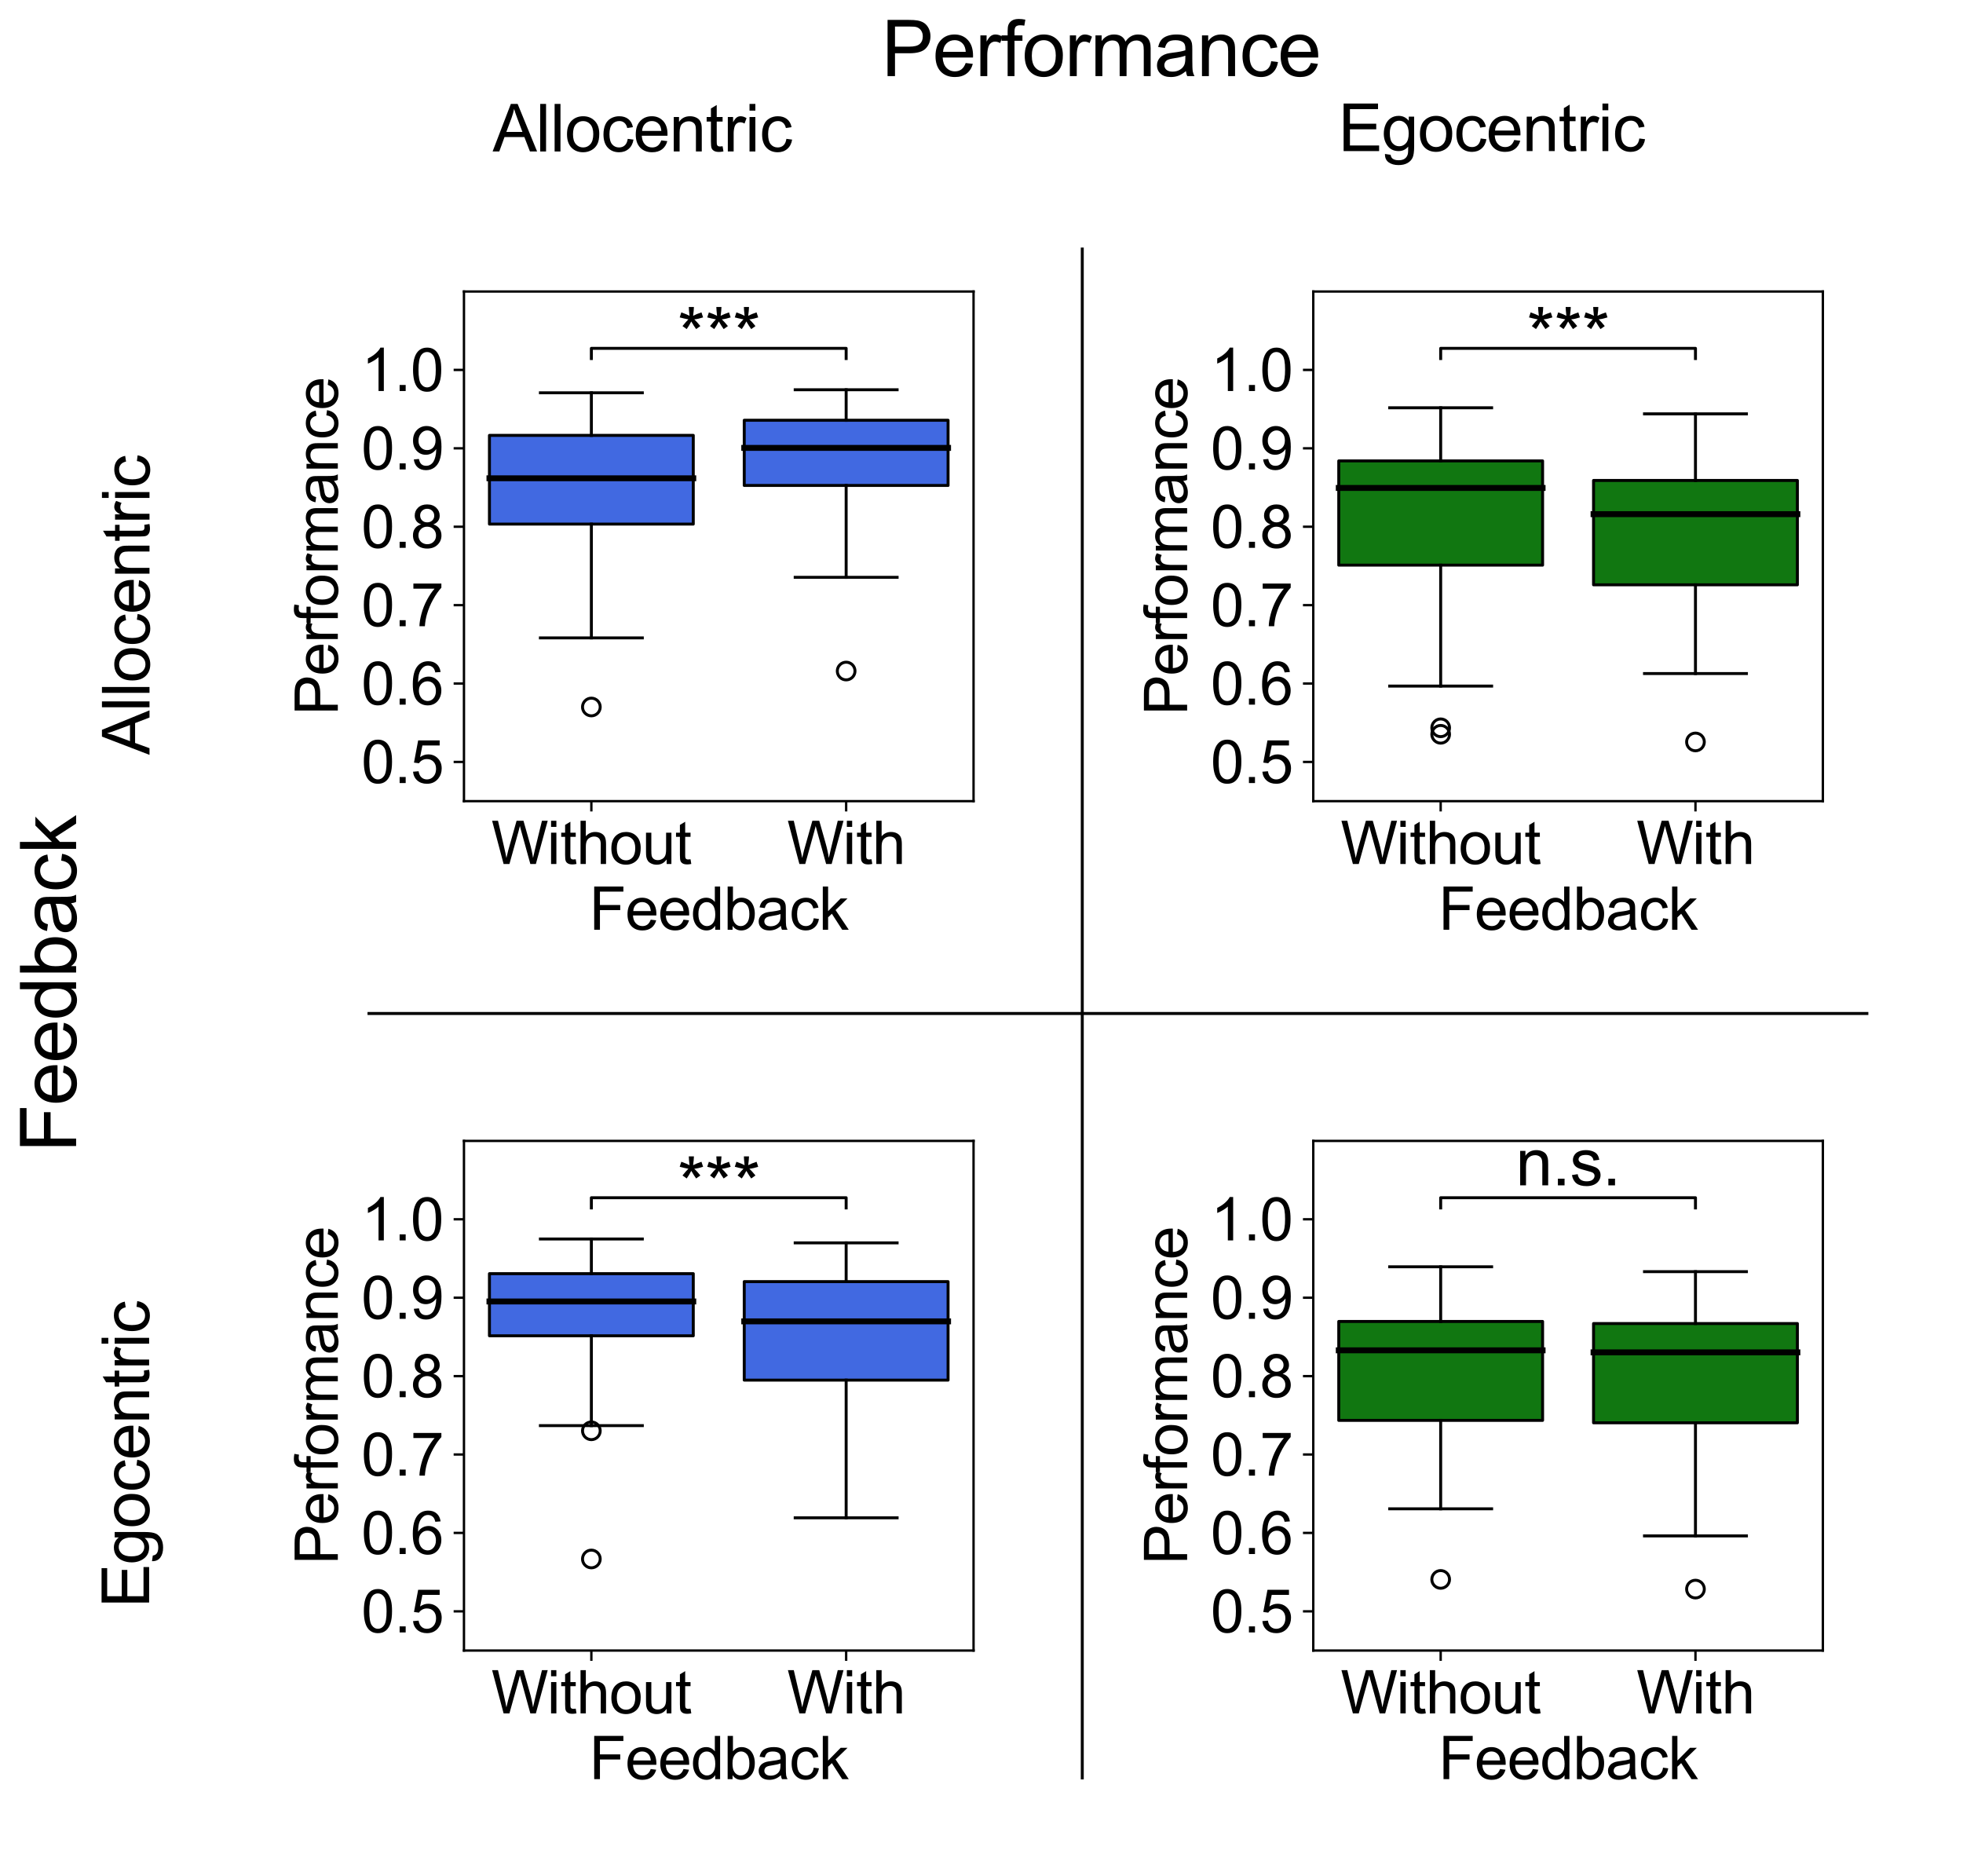 <?xml version="1.0" encoding="utf-8" standalone="no"?>
<!DOCTYPE svg PUBLIC "-//W3C//DTD SVG 1.1//EN"
  "http://www.w3.org/Graphics/SVG/1.1/DTD/svg11.dtd">
<svg xmlns:xlink="http://www.w3.org/1999/xlink" width="665.649pt" height="635.963pt" viewBox="0 0 665.649 635.963" xmlns="http://www.w3.org/2000/svg" version="1.1">
 <defs>
  <style type="text/css">*{stroke-linejoin: round; stroke-linecap: butt}</style>
 </defs>
 <g id="figure_1">
  <g id="patch_1">
   <path d="M 0 635.963 
L 665.649 635.963 
L 665.649 0 
L 0 0 
z
" style="fill: #ffffff"/>
  </g>
  <g id="axes_1">
   <g id="patch_2">
    <path d="M 157.329 271.643 
L 330.129 271.643 
L 330.129 98.843 
L 157.329 98.843 
z
" style="fill: #ffffff"/>
   </g>
   <g id="matplotlib.axis_1">
    <g id="xtick_1">
     <g id="line2d_1">
      <defs>
       <path id="m8c85920d4a" d="M 0 0 
L 0 3.5 
" style="stroke: #000000; stroke-width: 0.8"/>
      </defs>
      <g>
       <use xlink:href="#m8c85920d4a" x="200.529" y="271.643" style="stroke: #000000; stroke-width: 0.8"/>
      </g>
     </g>
     <g id="text_1">
      <!-- Without -->
      <g transform="translate(166.629 292.958) scale(0.2 -0.2)">
       <defs>
        <path id="ArialMT-57" d="M 1294 0 
L 78 4581 
L 700 4581 
L 1397 1578 
Q 1509 1106 1591 641 
Q 1766 1375 1797 1488 
L 2669 4581 
L 3400 4581 
L 4056 2263 
Q 4303 1400 4413 641 
Q 4500 1075 4641 1638 
L 5359 4581 
L 5969 4581 
L 4713 0 
L 4128 0 
L 3163 3491 
Q 3041 3928 3019 4028 
Q 2947 3713 2884 3491 
L 1913 0 
L 1294 0 
z
" transform="scale(0.016)"/>
        <path id="ArialMT-69" d="M 425 3934 
L 425 4581 
L 988 4581 
L 988 3934 
L 425 3934 
z
M 425 0 
L 425 3319 
L 988 3319 
L 988 0 
L 425 0 
z
" transform="scale(0.016)"/>
        <path id="ArialMT-74" d="M 1650 503 
L 1731 6 
Q 1494 -44 1306 -44 
Q 1000 -44 831 53 
Q 663 150 594 308 
Q 525 466 525 972 
L 525 2881 
L 113 2881 
L 113 3319 
L 525 3319 
L 525 4141 
L 1084 4478 
L 1084 3319 
L 1650 3319 
L 1650 2881 
L 1084 2881 
L 1084 941 
Q 1084 700 1114 631 
Q 1144 563 1211 522 
Q 1278 481 1403 481 
Q 1497 481 1650 503 
z
" transform="scale(0.016)"/>
        <path id="ArialMT-68" d="M 422 0 
L 422 4581 
L 984 4581 
L 984 2938 
Q 1378 3394 1978 3394 
Q 2347 3394 2619 3248 
Q 2891 3103 3008 2847 
Q 3125 2591 3125 2103 
L 3125 0 
L 2563 0 
L 2563 2103 
Q 2563 2525 2380 2717 
Q 2197 2909 1863 2909 
Q 1613 2909 1392 2779 
Q 1172 2650 1078 2428 
Q 984 2206 984 1816 
L 984 0 
L 422 0 
z
" transform="scale(0.016)"/>
        <path id="ArialMT-6f" d="M 213 1659 
Q 213 2581 725 3025 
Q 1153 3394 1769 3394 
Q 2453 3394 2887 2945 
Q 3322 2497 3322 1706 
Q 3322 1066 3130 698 
Q 2938 331 2570 128 
Q 2203 -75 1769 -75 
Q 1072 -75 642 372 
Q 213 819 213 1659 
z
M 791 1659 
Q 791 1022 1069 705 
Q 1347 388 1769 388 
Q 2188 388 2466 706 
Q 2744 1025 2744 1678 
Q 2744 2294 2464 2611 
Q 2184 2928 1769 2928 
Q 1347 2928 1069 2612 
Q 791 2297 791 1659 
z
" transform="scale(0.016)"/>
        <path id="ArialMT-75" d="M 2597 0 
L 2597 488 
Q 2209 -75 1544 -75 
Q 1250 -75 995 37 
Q 741 150 617 320 
Q 494 491 444 738 
Q 409 903 409 1263 
L 409 3319 
L 972 3319 
L 972 1478 
Q 972 1038 1006 884 
Q 1059 663 1231 536 
Q 1403 409 1656 409 
Q 1909 409 2131 539 
Q 2353 669 2445 892 
Q 2538 1116 2538 1541 
L 2538 3319 
L 3100 3319 
L 3100 0 
L 2597 0 
z
" transform="scale(0.016)"/>
       </defs>
       <use xlink:href="#ArialMT-57"/>
       <use xlink:href="#ArialMT-69" x="94.385"/>
       <use xlink:href="#ArialMT-74" x="116.602"/>
       <use xlink:href="#ArialMT-68" x="144.385"/>
       <use xlink:href="#ArialMT-6f" x="200"/>
       <use xlink:href="#ArialMT-75" x="255.615"/>
       <use xlink:href="#ArialMT-74" x="311.23"/>
      </g>
     </g>
    </g>
    <g id="xtick_2">
     <g id="line2d_2">
      <g>
       <use xlink:href="#m8c85920d4a" x="286.929" y="271.643" style="stroke: #000000; stroke-width: 0.8"/>
      </g>
     </g>
     <g id="text_2">
      <!-- With -->
      <g transform="translate(266.929 292.958) scale(0.2 -0.2)">
       <use xlink:href="#ArialMT-57"/>
       <use xlink:href="#ArialMT-69" x="94.385"/>
       <use xlink:href="#ArialMT-74" x="116.602"/>
       <use xlink:href="#ArialMT-68" x="144.385"/>
      </g>
     </g>
    </g>
    <g id="text_3">
     <!-- Feedback -->
     <g transform="translate(199.816 315.249) scale(0.2 -0.2)">
      <defs>
       <path id="ArialMT-46" d="M 525 0 
L 525 4581 
L 3616 4581 
L 3616 4041 
L 1131 4041 
L 1131 2622 
L 3281 2622 
L 3281 2081 
L 1131 2081 
L 1131 0 
L 525 0 
z
" transform="scale(0.016)"/>
       <path id="ArialMT-65" d="M 2694 1069 
L 3275 997 
Q 3138 488 2766 206 
Q 2394 -75 1816 -75 
Q 1088 -75 661 373 
Q 234 822 234 1631 
Q 234 2469 665 2931 
Q 1097 3394 1784 3394 
Q 2450 3394 2872 2941 
Q 3294 2488 3294 1666 
Q 3294 1616 3291 1516 
L 816 1516 
Q 847 969 1125 678 
Q 1403 388 1819 388 
Q 2128 388 2347 550 
Q 2566 713 2694 1069 
z
M 847 1978 
L 2700 1978 
Q 2663 2397 2488 2606 
Q 2219 2931 1791 2931 
Q 1403 2931 1139 2672 
Q 875 2413 847 1978 
z
" transform="scale(0.016)"/>
       <path id="ArialMT-64" d="M 2575 0 
L 2575 419 
Q 2259 -75 1647 -75 
Q 1250 -75 917 144 
Q 584 363 401 755 
Q 219 1147 219 1656 
Q 219 2153 384 2558 
Q 550 2963 881 3178 
Q 1213 3394 1622 3394 
Q 1922 3394 2156 3267 
Q 2391 3141 2538 2938 
L 2538 4581 
L 3097 4581 
L 3097 0 
L 2575 0 
z
M 797 1656 
Q 797 1019 1065 703 
Q 1334 388 1700 388 
Q 2069 388 2326 689 
Q 2584 991 2584 1609 
Q 2584 2291 2321 2609 
Q 2059 2928 1675 2928 
Q 1300 2928 1048 2622 
Q 797 2316 797 1656 
z
" transform="scale(0.016)"/>
       <path id="ArialMT-62" d="M 941 0 
L 419 0 
L 419 4581 
L 981 4581 
L 981 2947 
Q 1338 3394 1891 3394 
Q 2197 3394 2470 3270 
Q 2744 3147 2920 2923 
Q 3097 2700 3197 2384 
Q 3297 2069 3297 1709 
Q 3297 856 2875 390 
Q 2453 -75 1863 -75 
Q 1275 -75 941 416 
L 941 0 
z
M 934 1684 
Q 934 1088 1097 822 
Q 1363 388 1816 388 
Q 2184 388 2453 708 
Q 2722 1028 2722 1663 
Q 2722 2313 2464 2622 
Q 2206 2931 1841 2931 
Q 1472 2931 1203 2611 
Q 934 2291 934 1684 
z
" transform="scale(0.016)"/>
       <path id="ArialMT-61" d="M 2588 409 
Q 2275 144 1986 34 
Q 1697 -75 1366 -75 
Q 819 -75 525 192 
Q 231 459 231 875 
Q 231 1119 342 1320 
Q 453 1522 633 1644 
Q 813 1766 1038 1828 
Q 1203 1872 1538 1913 
Q 2219 1994 2541 2106 
Q 2544 2222 2544 2253 
Q 2544 2597 2384 2738 
Q 2169 2928 1744 2928 
Q 1347 2928 1158 2789 
Q 969 2650 878 2297 
L 328 2372 
Q 403 2725 575 2942 
Q 747 3159 1072 3276 
Q 1397 3394 1825 3394 
Q 2250 3394 2515 3294 
Q 2781 3194 2906 3042 
Q 3031 2891 3081 2659 
Q 3109 2516 3109 2141 
L 3109 1391 
Q 3109 606 3145 398 
Q 3181 191 3288 0 
L 2700 0 
Q 2613 175 2588 409 
z
M 2541 1666 
Q 2234 1541 1622 1453 
Q 1275 1403 1131 1340 
Q 988 1278 909 1158 
Q 831 1038 831 891 
Q 831 666 1001 516 
Q 1172 366 1500 366 
Q 1825 366 2078 508 
Q 2331 650 2450 897 
Q 2541 1088 2541 1459 
L 2541 1666 
z
" transform="scale(0.016)"/>
       <path id="ArialMT-63" d="M 2588 1216 
L 3141 1144 
Q 3050 572 2676 248 
Q 2303 -75 1759 -75 
Q 1078 -75 664 370 
Q 250 816 250 1647 
Q 250 2184 428 2587 
Q 606 2991 970 3192 
Q 1334 3394 1763 3394 
Q 2303 3394 2647 3120 
Q 2991 2847 3088 2344 
L 2541 2259 
Q 2463 2594 2264 2762 
Q 2066 2931 1784 2931 
Q 1359 2931 1093 2626 
Q 828 2322 828 1663 
Q 828 994 1084 691 
Q 1341 388 1753 388 
Q 2084 388 2306 591 
Q 2528 794 2588 1216 
z
" transform="scale(0.016)"/>
       <path id="ArialMT-6b" d="M 425 0 
L 425 4581 
L 988 4581 
L 988 1969 
L 2319 3319 
L 3047 3319 
L 1778 2088 
L 3175 0 
L 2481 0 
L 1384 1697 
L 988 1316 
L 988 0 
L 425 0 
z
" transform="scale(0.016)"/>
      </defs>
      <use xlink:href="#ArialMT-46"/>
      <use xlink:href="#ArialMT-65" x="61.084"/>
      <use xlink:href="#ArialMT-65" x="116.699"/>
      <use xlink:href="#ArialMT-64" x="172.314"/>
      <use xlink:href="#ArialMT-62" x="227.93"/>
      <use xlink:href="#ArialMT-61" x="283.545"/>
      <use xlink:href="#ArialMT-63" x="339.16"/>
      <use xlink:href="#ArialMT-6b" x="389.16"/>
     </g>
    </g>
   </g>
   <g id="matplotlib.axis_2">
    <g id="ytick_1">
     <g id="line2d_3">
      <defs>
       <path id="m7e6dd2552b" d="M 0 0 
L -3.5 0 
" style="stroke: #000000; stroke-width: 0.8"/>
      </defs>
      <g>
       <use xlink:href="#m7e6dd2552b" x="157.329" y="258.35" style="stroke: #000000; stroke-width: 0.8"/>
      </g>
     </g>
     <g id="text_4">
      <!-- 0.5 -->
      <g transform="translate(122.529 265.508) scale(0.2 -0.2)">
       <defs>
        <path id="ArialMT-30" d="M 266 2259 
Q 266 3072 433 3567 
Q 600 4063 929 4331 
Q 1259 4600 1759 4600 
Q 2128 4600 2406 4451 
Q 2684 4303 2865 4023 
Q 3047 3744 3150 3342 
Q 3253 2941 3253 2259 
Q 3253 1453 3087 958 
Q 2922 463 2592 192 
Q 2263 -78 1759 -78 
Q 1097 -78 719 397 
Q 266 969 266 2259 
z
M 844 2259 
Q 844 1131 1108 757 
Q 1372 384 1759 384 
Q 2147 384 2411 759 
Q 2675 1134 2675 2259 
Q 2675 3391 2411 3762 
Q 2147 4134 1753 4134 
Q 1366 4134 1134 3806 
Q 844 3388 844 2259 
z
" transform="scale(0.016)"/>
        <path id="ArialMT-2e" d="M 581 0 
L 581 641 
L 1222 641 
L 1222 0 
L 581 0 
z
" transform="scale(0.016)"/>
        <path id="ArialMT-35" d="M 266 1200 
L 856 1250 
Q 922 819 1161 601 
Q 1400 384 1738 384 
Q 2144 384 2425 690 
Q 2706 997 2706 1503 
Q 2706 1984 2436 2262 
Q 2166 2541 1728 2541 
Q 1456 2541 1237 2417 
Q 1019 2294 894 2097 
L 366 2166 
L 809 4519 
L 3088 4519 
L 3088 3981 
L 1259 3981 
L 1013 2750 
Q 1425 3038 1878 3038 
Q 2478 3038 2890 2622 
Q 3303 2206 3303 1553 
Q 3303 931 2941 478 
Q 2500 -78 1738 -78 
Q 1113 -78 717 272 
Q 322 622 266 1200 
z
" transform="scale(0.016)"/>
       </defs>
       <use xlink:href="#ArialMT-30"/>
       <use xlink:href="#ArialMT-2e" x="55.615"/>
       <use xlink:href="#ArialMT-35" x="83.398"/>
      </g>
     </g>
    </g>
    <g id="ytick_2">
     <g id="line2d_4">
      <g>
       <use xlink:href="#m7e6dd2552b" x="157.329" y="231.766" style="stroke: #000000; stroke-width: 0.8"/>
      </g>
     </g>
     <g id="text_5">
      <!-- 0.6 -->
      <g transform="translate(122.529 238.924) scale(0.2 -0.2)">
       <defs>
        <path id="ArialMT-36" d="M 3184 3459 
L 2625 3416 
Q 2550 3747 2413 3897 
Q 2184 4138 1850 4138 
Q 1581 4138 1378 3988 
Q 1113 3794 959 3422 
Q 806 3050 800 2363 
Q 1003 2672 1297 2822 
Q 1591 2972 1913 2972 
Q 2475 2972 2870 2558 
Q 3266 2144 3266 1488 
Q 3266 1056 3080 686 
Q 2894 316 2569 119 
Q 2244 -78 1831 -78 
Q 1128 -78 684 439 
Q 241 956 241 2144 
Q 241 3472 731 4075 
Q 1159 4600 1884 4600 
Q 2425 4600 2770 4297 
Q 3116 3994 3184 3459 
z
M 888 1484 
Q 888 1194 1011 928 
Q 1134 663 1356 523 
Q 1578 384 1822 384 
Q 2178 384 2434 671 
Q 2691 959 2691 1453 
Q 2691 1928 2437 2201 
Q 2184 2475 1800 2475 
Q 1419 2475 1153 2201 
Q 888 1928 888 1484 
z
" transform="scale(0.016)"/>
       </defs>
       <use xlink:href="#ArialMT-30"/>
       <use xlink:href="#ArialMT-2e" x="55.615"/>
       <use xlink:href="#ArialMT-36" x="83.398"/>
      </g>
     </g>
    </g>
    <g id="ytick_3">
     <g id="line2d_5">
      <g>
       <use xlink:href="#m7e6dd2552b" x="157.329" y="205.181" style="stroke: #000000; stroke-width: 0.8"/>
      </g>
     </g>
     <g id="text_6">
      <!-- 0.7 -->
      <g transform="translate(122.529 212.339) scale(0.2 -0.2)">
       <defs>
        <path id="ArialMT-37" d="M 303 3981 
L 303 4522 
L 3269 4522 
L 3269 4084 
Q 2831 3619 2401 2847 
Q 1972 2075 1738 1259 
Q 1569 684 1522 0 
L 944 0 
Q 953 541 1156 1306 
Q 1359 2072 1739 2783 
Q 2119 3494 2547 3981 
L 303 3981 
z
" transform="scale(0.016)"/>
       </defs>
       <use xlink:href="#ArialMT-30"/>
       <use xlink:href="#ArialMT-2e" x="55.615"/>
       <use xlink:href="#ArialMT-37" x="83.398"/>
      </g>
     </g>
    </g>
    <g id="ytick_4">
     <g id="line2d_6">
      <g>
       <use xlink:href="#m7e6dd2552b" x="157.329" y="178.597" style="stroke: #000000; stroke-width: 0.8"/>
      </g>
     </g>
     <g id="text_7">
      <!-- 0.8 -->
      <g transform="translate(122.529 185.754) scale(0.2 -0.2)">
       <defs>
        <path id="ArialMT-38" d="M 1131 2484 
Q 781 2613 612 2850 
Q 444 3088 444 3419 
Q 444 3919 803 4259 
Q 1163 4600 1759 4600 
Q 2359 4600 2725 4251 
Q 3091 3903 3091 3403 
Q 3091 3084 2923 2848 
Q 2756 2613 2416 2484 
Q 2838 2347 3058 2040 
Q 3278 1734 3278 1309 
Q 3278 722 2862 322 
Q 2447 -78 1769 -78 
Q 1091 -78 675 323 
Q 259 725 259 1325 
Q 259 1772 486 2073 
Q 713 2375 1131 2484 
z
M 1019 3438 
Q 1019 3113 1228 2906 
Q 1438 2700 1772 2700 
Q 2097 2700 2305 2904 
Q 2513 3109 2513 3406 
Q 2513 3716 2298 3927 
Q 2084 4138 1766 4138 
Q 1444 4138 1231 3931 
Q 1019 3725 1019 3438 
z
M 838 1322 
Q 838 1081 952 856 
Q 1066 631 1291 507 
Q 1516 384 1775 384 
Q 2178 384 2440 643 
Q 2703 903 2703 1303 
Q 2703 1709 2433 1975 
Q 2163 2241 1756 2241 
Q 1359 2241 1098 1978 
Q 838 1716 838 1322 
z
" transform="scale(0.016)"/>
       </defs>
       <use xlink:href="#ArialMT-30"/>
       <use xlink:href="#ArialMT-2e" x="55.615"/>
       <use xlink:href="#ArialMT-38" x="83.398"/>
      </g>
     </g>
    </g>
    <g id="ytick_5">
     <g id="line2d_7">
      <g>
       <use xlink:href="#m7e6dd2552b" x="157.329" y="152.012" style="stroke: #000000; stroke-width: 0.8"/>
      </g>
     </g>
     <g id="text_8">
      <!-- 0.9 -->
      <g transform="translate(122.529 159.17) scale(0.2 -0.2)">
       <defs>
        <path id="ArialMT-39" d="M 350 1059 
L 891 1109 
Q 959 728 1153 556 
Q 1347 384 1650 384 
Q 1909 384 2104 503 
Q 2300 622 2425 820 
Q 2550 1019 2634 1356 
Q 2719 1694 2719 2044 
Q 2719 2081 2716 2156 
Q 2547 1888 2255 1720 
Q 1963 1553 1622 1553 
Q 1053 1553 659 1965 
Q 266 2378 266 3053 
Q 266 3750 677 4175 
Q 1088 4600 1706 4600 
Q 2153 4600 2523 4359 
Q 2894 4119 3086 3673 
Q 3278 3228 3278 2384 
Q 3278 1506 3087 986 
Q 2897 466 2520 194 
Q 2144 -78 1638 -78 
Q 1100 -78 759 220 
Q 419 519 350 1059 
z
M 2653 3081 
Q 2653 3566 2395 3850 
Q 2138 4134 1775 4134 
Q 1400 4134 1122 3828 
Q 844 3522 844 3034 
Q 844 2597 1108 2323 
Q 1372 2050 1759 2050 
Q 2150 2050 2401 2323 
Q 2653 2597 2653 3081 
z
" transform="scale(0.016)"/>
       </defs>
       <use xlink:href="#ArialMT-30"/>
       <use xlink:href="#ArialMT-2e" x="55.615"/>
       <use xlink:href="#ArialMT-39" x="83.398"/>
      </g>
     </g>
    </g>
    <g id="ytick_6">
     <g id="line2d_8">
      <g>
       <use xlink:href="#m7e6dd2552b" x="157.329" y="125.427" style="stroke: #000000; stroke-width: 0.8"/>
      </g>
     </g>
     <g id="text_9">
      <!-- 1.0 -->
      <g transform="translate(122.529 132.585) scale(0.2 -0.2)">
       <defs>
        <path id="ArialMT-31" d="M 2384 0 
L 1822 0 
L 1822 3584 
Q 1619 3391 1289 3197 
Q 959 3003 697 2906 
L 697 3450 
Q 1169 3672 1522 3987 
Q 1875 4303 2022 4600 
L 2384 4600 
L 2384 0 
z
" transform="scale(0.016)"/>
       </defs>
       <use xlink:href="#ArialMT-31"/>
       <use xlink:href="#ArialMT-2e" x="55.615"/>
       <use xlink:href="#ArialMT-30" x="83.398"/>
      </g>
     </g>
    </g>
    <g id="text_10">
     <!-- Performance -->
     <g transform="translate(114.554 242.485) rotate(-90) scale(0.2 -0.2)">
      <defs>
       <path id="ArialMT-50" d="M 494 0 
L 494 4581 
L 2222 4581 
Q 2678 4581 2919 4538 
Q 3256 4481 3484 4323 
Q 3713 4166 3852 3881 
Q 3991 3597 3991 3256 
Q 3991 2672 3619 2267 
Q 3247 1863 2275 1863 
L 1100 1863 
L 1100 0 
L 494 0 
z
M 1100 2403 
L 2284 2403 
Q 2872 2403 3119 2622 
Q 3366 2841 3366 3238 
Q 3366 3525 3220 3729 
Q 3075 3934 2838 4000 
Q 2684 4041 2272 4041 
L 1100 4041 
L 1100 2403 
z
" transform="scale(0.016)"/>
       <path id="ArialMT-72" d="M 416 0 
L 416 3319 
L 922 3319 
L 922 2816 
Q 1116 3169 1280 3281 
Q 1444 3394 1641 3394 
Q 1925 3394 2219 3213 
L 2025 2691 
Q 1819 2813 1613 2813 
Q 1428 2813 1281 2702 
Q 1134 2591 1072 2394 
Q 978 2094 978 1738 
L 978 0 
L 416 0 
z
" transform="scale(0.016)"/>
       <path id="ArialMT-66" d="M 556 0 
L 556 2881 
L 59 2881 
L 59 3319 
L 556 3319 
L 556 3672 
Q 556 4006 616 4169 
Q 697 4388 901 4523 
Q 1106 4659 1475 4659 
Q 1713 4659 2000 4603 
L 1916 4113 
Q 1741 4144 1584 4144 
Q 1328 4144 1222 4034 
Q 1116 3925 1116 3625 
L 1116 3319 
L 1763 3319 
L 1763 2881 
L 1116 2881 
L 1116 0 
L 556 0 
z
" transform="scale(0.016)"/>
       <path id="ArialMT-6d" d="M 422 0 
L 422 3319 
L 925 3319 
L 925 2853 
Q 1081 3097 1340 3245 
Q 1600 3394 1931 3394 
Q 2300 3394 2536 3241 
Q 2772 3088 2869 2813 
Q 3263 3394 3894 3394 
Q 4388 3394 4653 3120 
Q 4919 2847 4919 2278 
L 4919 0 
L 4359 0 
L 4359 2091 
Q 4359 2428 4304 2576 
Q 4250 2725 4106 2815 
Q 3963 2906 3769 2906 
Q 3419 2906 3187 2673 
Q 2956 2441 2956 1928 
L 2956 0 
L 2394 0 
L 2394 2156 
Q 2394 2531 2256 2718 
Q 2119 2906 1806 2906 
Q 1569 2906 1367 2781 
Q 1166 2656 1075 2415 
Q 984 2175 984 1722 
L 984 0 
L 422 0 
z
" transform="scale(0.016)"/>
       <path id="ArialMT-6e" d="M 422 0 
L 422 3319 
L 928 3319 
L 928 2847 
Q 1294 3394 1984 3394 
Q 2284 3394 2536 3286 
Q 2788 3178 2913 3003 
Q 3038 2828 3088 2588 
Q 3119 2431 3119 2041 
L 3119 0 
L 2556 0 
L 2556 2019 
Q 2556 2363 2490 2533 
Q 2425 2703 2258 2804 
Q 2091 2906 1866 2906 
Q 1506 2906 1245 2678 
Q 984 2450 984 1813 
L 984 0 
L 422 0 
z
" transform="scale(0.016)"/>
      </defs>
      <use xlink:href="#ArialMT-50"/>
      <use xlink:href="#ArialMT-65" x="66.699"/>
      <use xlink:href="#ArialMT-72" x="122.314"/>
      <use xlink:href="#ArialMT-66" x="155.615"/>
      <use xlink:href="#ArialMT-6f" x="183.398"/>
      <use xlink:href="#ArialMT-72" x="239.014"/>
      <use xlink:href="#ArialMT-6d" x="272.314"/>
      <use xlink:href="#ArialMT-61" x="355.615"/>
      <use xlink:href="#ArialMT-6e" x="411.23"/>
      <use xlink:href="#ArialMT-63" x="466.846"/>
      <use xlink:href="#ArialMT-65" x="516.846"/>
     </g>
    </g>
   </g>
   <g id="patch_3">
    <path d="M 165.969 177.706 
L 235.089 177.706 
L 235.089 147.622 
L 165.969 147.622 
L 165.969 177.706 
z
" clip-path="url(#p37f3671a44)" style="fill: #4169e1; stroke: #000000; stroke-linejoin: miter"/>
   </g>
   <g id="line2d_9">
    <path d="M 200.529 177.706 
L 200.529 216.293 
" clip-path="url(#p37f3671a44)" style="fill: none; stroke: #000000; stroke-linecap: square"/>
   </g>
   <g id="line2d_10">
    <path d="M 200.529 147.622 
L 200.529 133.188 
" clip-path="url(#p37f3671a44)" style="fill: none; stroke: #000000; stroke-linecap: square"/>
   </g>
   <g id="line2d_11">
    <path d="M 183.249 216.293 
L 217.809 216.293 
" clip-path="url(#p37f3671a44)" style="fill: none; stroke: #000000; stroke-linecap: square"/>
   </g>
   <g id="line2d_12">
    <path d="M 183.249 133.188 
L 217.809 133.188 
" clip-path="url(#p37f3671a44)" style="fill: none; stroke: #000000; stroke-linecap: square"/>
   </g>
   <g id="line2d_13">
    <defs>
     <path id="m36c6a989f6" d="M 0 3 
C 0.796 3 1.559 2.684 2.121 2.121 
C 2.684 1.559 3 0.796 3 0 
C 3 -0.796 2.684 -1.559 2.121 -2.121 
C 1.559 -2.684 0.796 -3 0 -3 
C -0.796 -3 -1.559 -2.684 -2.121 -2.121 
C -2.684 -1.559 -3 -0.796 -3 0 
C -3 0.796 -2.684 1.559 -2.121 2.121 
C -1.559 2.684 -0.796 3 0 3 
z
" style="stroke: #000000"/>
    </defs>
    <g clip-path="url(#p37f3671a44)">
     <use xlink:href="#m36c6a989f6" x="200.529" y="239.722" style="fill-opacity: 0; stroke: #000000"/>
    </g>
   </g>
   <g id="patch_4">
    <path d="M 252.369 164.604 
L 321.489 164.604 
L 321.489 142.494 
L 252.369 142.494 
L 252.369 164.604 
z
" clip-path="url(#p37f3671a44)" style="fill: #4169e1; stroke: #000000; stroke-linejoin: miter"/>
   </g>
   <g id="line2d_14">
    <path d="M 286.929 164.604 
L 286.929 195.759 
" clip-path="url(#p37f3671a44)" style="fill: none; stroke: #000000; stroke-linecap: square"/>
   </g>
   <g id="line2d_15">
    <path d="M 286.929 142.494 
L 286.929 132.152 
" clip-path="url(#p37f3671a44)" style="fill: none; stroke: #000000; stroke-linecap: square"/>
   </g>
   <g id="line2d_16">
    <path d="M 269.649 195.759 
L 304.209 195.759 
" clip-path="url(#p37f3671a44)" style="fill: none; stroke: #000000; stroke-linecap: square"/>
   </g>
   <g id="line2d_17">
    <path d="M 269.649 132.152 
L 304.209 132.152 
" clip-path="url(#p37f3671a44)" style="fill: none; stroke: #000000; stroke-linecap: square"/>
   </g>
   <g id="line2d_18">
    <g clip-path="url(#p37f3671a44)">
     <use xlink:href="#m36c6a989f6" x="286.929" y="227.528" style="fill-opacity: 0; stroke: #000000"/>
    </g>
   </g>
   <g id="line2d_19">
    <path d="M 200.529 121.573 
L 200.529 118.117 
L 286.929 118.117 
L 286.929 121.573 
" clip-path="url(#p37f3671a44)" style="fill: none; stroke: #000000; stroke-linecap: square"/>
   </g>
   <g id="line2d_20">
    <path d="M 165.969 162.172 
L 235.089 162.172 
" clip-path="url(#p37f3671a44)" style="fill: none; stroke: #000000; stroke-width: 2; stroke-linecap: square"/>
   </g>
   <g id="line2d_21">
    <path d="M 252.369 151.868 
L 321.489 151.868 
" clip-path="url(#p37f3671a44)" style="fill: none; stroke: #000000; stroke-width: 2; stroke-linecap: square"/>
   </g>
   <g id="patch_5">
    <path d="M 157.329 271.643 
L 157.329 98.843 
" style="fill: none; stroke: #000000; stroke-width: 0.8; stroke-linejoin: miter; stroke-linecap: square"/>
   </g>
   <g id="patch_6">
    <path d="M 330.129 271.643 
L 330.129 98.843 
" style="fill: none; stroke: #000000; stroke-width: 0.8; stroke-linejoin: miter; stroke-linecap: square"/>
   </g>
   <g id="patch_7">
    <path d="M 157.329 271.643 
L 330.129 271.643 
" style="fill: none; stroke: #000000; stroke-width: 0.8; stroke-linejoin: miter; stroke-linecap: square"/>
   </g>
   <g id="patch_8">
    <path d="M 157.329 98.843 
L 330.129 98.843 
" style="fill: none; stroke: #000000; stroke-width: 0.8; stroke-linejoin: miter; stroke-linecap: square"/>
   </g>
   <g id="text_11">
    <!-- *** -->
    <g transform="translate(229.717 121.987) scale(0.24 -0.24)">
     <defs>
      <path id="ArialMT-2a" d="M 200 3741 
L 344 4184 
Q 841 4009 1066 3881 
Q 1006 4447 1003 4659 
L 1456 4659 
Q 1447 4350 1384 3884 
Q 1706 4047 2122 4184 
L 2266 3741 
Q 1869 3609 1488 3566 
Q 1678 3400 2025 2975 
L 1650 2709 
Q 1469 2956 1222 3381 
Q 991 2941 816 2709 
L 447 2975 
Q 809 3422 966 3566 
Q 563 3644 200 3741 
z
" transform="scale(0.016)"/>
     </defs>
     <use xlink:href="#ArialMT-2a"/>
     <use xlink:href="#ArialMT-2a" x="38.916"/>
     <use xlink:href="#ArialMT-2a" x="77.832"/>
    </g>
   </g>
   <g id="text_12">
    <!-- Allocentric -->
    <g transform="translate(167.07 51.361) scale(0.22 -0.22)">
     <defs>
      <path id="ArialMT-41" d="M -9 0 
L 1750 4581 
L 2403 4581 
L 4278 0 
L 3588 0 
L 3053 1388 
L 1138 1388 
L 634 0 
L -9 0 
z
M 1313 1881 
L 2866 1881 
L 2388 3150 
Q 2169 3728 2063 4100 
Q 1975 3659 1816 3225 
L 1313 1881 
z
" transform="scale(0.016)"/>
      <path id="ArialMT-6c" d="M 409 0 
L 409 4581 
L 972 4581 
L 972 0 
L 409 0 
z
" transform="scale(0.016)"/>
     </defs>
     <use xlink:href="#ArialMT-41"/>
     <use xlink:href="#ArialMT-6c" x="66.699"/>
     <use xlink:href="#ArialMT-6c" x="88.916"/>
     <use xlink:href="#ArialMT-6f" x="111.133"/>
     <use xlink:href="#ArialMT-63" x="166.748"/>
     <use xlink:href="#ArialMT-65" x="216.748"/>
     <use xlink:href="#ArialMT-6e" x="272.363"/>
     <use xlink:href="#ArialMT-74" x="327.979"/>
     <use xlink:href="#ArialMT-72" x="355.762"/>
     <use xlink:href="#ArialMT-69" x="389.062"/>
     <use xlink:href="#ArialMT-63" x="411.279"/>
    </g>
   </g>
   <g id="text_13">
    <!-- Allocentric -->
    <g transform="translate(50.696 255.92) rotate(-90) scale(0.22 -0.22)">
     <use xlink:href="#ArialMT-41"/>
     <use xlink:href="#ArialMT-6c" x="66.699"/>
     <use xlink:href="#ArialMT-6c" x="88.916"/>
     <use xlink:href="#ArialMT-6f" x="111.133"/>
     <use xlink:href="#ArialMT-63" x="166.748"/>
     <use xlink:href="#ArialMT-65" x="216.748"/>
     <use xlink:href="#ArialMT-6e" x="272.363"/>
     <use xlink:href="#ArialMT-74" x="327.979"/>
     <use xlink:href="#ArialMT-72" x="355.762"/>
     <use xlink:href="#ArialMT-69" x="389.062"/>
     <use xlink:href="#ArialMT-63" x="411.279"/>
    </g>
   </g>
   <g id="text_14">
    <!-- Performance -->
    <g transform="translate(298.914 25.81) scale(0.26 -0.26)">
     <use xlink:href="#ArialMT-50"/>
     <use xlink:href="#ArialMT-65" x="66.699"/>
     <use xlink:href="#ArialMT-72" x="122.314"/>
     <use xlink:href="#ArialMT-66" x="155.615"/>
     <use xlink:href="#ArialMT-6f" x="183.398"/>
     <use xlink:href="#ArialMT-72" x="239.014"/>
     <use xlink:href="#ArialMT-6d" x="272.314"/>
     <use xlink:href="#ArialMT-61" x="355.615"/>
     <use xlink:href="#ArialMT-6e" x="411.23"/>
     <use xlink:href="#ArialMT-63" x="466.846"/>
     <use xlink:href="#ArialMT-65" x="516.846"/>
    </g>
   </g>
  </g>
  <g id="axes_2">
   <g id="patch_9">
    <path d="M 445.329 271.643 
L 618.129 271.643 
L 618.129 98.843 
L 445.329 98.843 
z
" style="fill: #ffffff"/>
   </g>
   <g id="matplotlib.axis_3">
    <g id="xtick_3">
     <g id="line2d_22">
      <g>
       <use xlink:href="#m8c85920d4a" x="488.529" y="271.643" style="stroke: #000000; stroke-width: 0.8"/>
      </g>
     </g>
     <g id="text_15">
      <!-- Without -->
      <g transform="translate(454.629 292.958) scale(0.2 -0.2)">
       <use xlink:href="#ArialMT-57"/>
       <use xlink:href="#ArialMT-69" x="94.385"/>
       <use xlink:href="#ArialMT-74" x="116.602"/>
       <use xlink:href="#ArialMT-68" x="144.385"/>
       <use xlink:href="#ArialMT-6f" x="200"/>
       <use xlink:href="#ArialMT-75" x="255.615"/>
       <use xlink:href="#ArialMT-74" x="311.23"/>
      </g>
     </g>
    </g>
    <g id="xtick_4">
     <g id="line2d_23">
      <g>
       <use xlink:href="#m8c85920d4a" x="574.929" y="271.643" style="stroke: #000000; stroke-width: 0.8"/>
      </g>
     </g>
     <g id="text_16">
      <!-- With -->
      <g transform="translate(554.929 292.958) scale(0.2 -0.2)">
       <use xlink:href="#ArialMT-57"/>
       <use xlink:href="#ArialMT-69" x="94.385"/>
       <use xlink:href="#ArialMT-74" x="116.602"/>
       <use xlink:href="#ArialMT-68" x="144.385"/>
      </g>
     </g>
    </g>
    <g id="text_17">
     <!-- Feedback -->
     <g transform="translate(487.816 315.249) scale(0.2 -0.2)">
      <use xlink:href="#ArialMT-46"/>
      <use xlink:href="#ArialMT-65" x="61.084"/>
      <use xlink:href="#ArialMT-65" x="116.699"/>
      <use xlink:href="#ArialMT-64" x="172.314"/>
      <use xlink:href="#ArialMT-62" x="227.93"/>
      <use xlink:href="#ArialMT-61" x="283.545"/>
      <use xlink:href="#ArialMT-63" x="339.16"/>
      <use xlink:href="#ArialMT-6b" x="389.16"/>
     </g>
    </g>
   </g>
   <g id="matplotlib.axis_4">
    <g id="ytick_7">
     <g id="line2d_24">
      <g>
       <use xlink:href="#m7e6dd2552b" x="445.329" y="258.35" style="stroke: #000000; stroke-width: 0.8"/>
      </g>
     </g>
     <g id="text_18">
      <!-- 0.5 -->
      <g transform="translate(410.529 265.508) scale(0.2 -0.2)">
       <use xlink:href="#ArialMT-30"/>
       <use xlink:href="#ArialMT-2e" x="55.615"/>
       <use xlink:href="#ArialMT-35" x="83.398"/>
      </g>
     </g>
    </g>
    <g id="ytick_8">
     <g id="line2d_25">
      <g>
       <use xlink:href="#m7e6dd2552b" x="445.329" y="231.766" style="stroke: #000000; stroke-width: 0.8"/>
      </g>
     </g>
     <g id="text_19">
      <!-- 0.6 -->
      <g transform="translate(410.529 238.924) scale(0.2 -0.2)">
       <use xlink:href="#ArialMT-30"/>
       <use xlink:href="#ArialMT-2e" x="55.615"/>
       <use xlink:href="#ArialMT-36" x="83.398"/>
      </g>
     </g>
    </g>
    <g id="ytick_9">
     <g id="line2d_26">
      <g>
       <use xlink:href="#m7e6dd2552b" x="445.329" y="205.181" style="stroke: #000000; stroke-width: 0.8"/>
      </g>
     </g>
     <g id="text_20">
      <!-- 0.7 -->
      <g transform="translate(410.529 212.339) scale(0.2 -0.2)">
       <use xlink:href="#ArialMT-30"/>
       <use xlink:href="#ArialMT-2e" x="55.615"/>
       <use xlink:href="#ArialMT-37" x="83.398"/>
      </g>
     </g>
    </g>
    <g id="ytick_10">
     <g id="line2d_27">
      <g>
       <use xlink:href="#m7e6dd2552b" x="445.329" y="178.597" style="stroke: #000000; stroke-width: 0.8"/>
      </g>
     </g>
     <g id="text_21">
      <!-- 0.8 -->
      <g transform="translate(410.529 185.754) scale(0.2 -0.2)">
       <use xlink:href="#ArialMT-30"/>
       <use xlink:href="#ArialMT-2e" x="55.615"/>
       <use xlink:href="#ArialMT-38" x="83.398"/>
      </g>
     </g>
    </g>
    <g id="ytick_11">
     <g id="line2d_28">
      <g>
       <use xlink:href="#m7e6dd2552b" x="445.329" y="152.012" style="stroke: #000000; stroke-width: 0.8"/>
      </g>
     </g>
     <g id="text_22">
      <!-- 0.9 -->
      <g transform="translate(410.529 159.17) scale(0.2 -0.2)">
       <use xlink:href="#ArialMT-30"/>
       <use xlink:href="#ArialMT-2e" x="55.615"/>
       <use xlink:href="#ArialMT-39" x="83.398"/>
      </g>
     </g>
    </g>
    <g id="ytick_12">
     <g id="line2d_29">
      <g>
       <use xlink:href="#m7e6dd2552b" x="445.329" y="125.427" style="stroke: #000000; stroke-width: 0.8"/>
      </g>
     </g>
     <g id="text_23">
      <!-- 1.0 -->
      <g transform="translate(410.529 132.585) scale(0.2 -0.2)">
       <use xlink:href="#ArialMT-31"/>
       <use xlink:href="#ArialMT-2e" x="55.615"/>
       <use xlink:href="#ArialMT-30" x="83.398"/>
      </g>
     </g>
    </g>
    <g id="text_24">
     <!-- Performance -->
     <g transform="translate(402.554 242.485) rotate(-90) scale(0.2 -0.2)">
      <use xlink:href="#ArialMT-50"/>
      <use xlink:href="#ArialMT-65" x="66.699"/>
      <use xlink:href="#ArialMT-72" x="122.314"/>
      <use xlink:href="#ArialMT-66" x="155.615"/>
      <use xlink:href="#ArialMT-6f" x="183.398"/>
      <use xlink:href="#ArialMT-72" x="239.014"/>
      <use xlink:href="#ArialMT-6d" x="272.314"/>
      <use xlink:href="#ArialMT-61" x="355.615"/>
      <use xlink:href="#ArialMT-6e" x="411.23"/>
      <use xlink:href="#ArialMT-63" x="466.846"/>
      <use xlink:href="#ArialMT-65" x="516.846"/>
     </g>
    </g>
   </g>
   <g id="patch_10">
    <path d="M 453.969 191.624 
L 523.089 191.624 
L 523.089 156.281 
L 453.969 156.281 
L 453.969 191.624 
z
" clip-path="url(#p5f7330d929)" style="fill: #117711; stroke: #000000; stroke-linejoin: miter"/>
   </g>
   <g id="line2d_30">
    <path d="M 488.529 191.624 
L 488.529 232.629 
" clip-path="url(#p5f7330d929)" style="fill: none; stroke: #000000; stroke-linecap: square"/>
   </g>
   <g id="line2d_31">
    <path d="M 488.529 156.281 
L 488.529 138.269 
" clip-path="url(#p5f7330d929)" style="fill: none; stroke: #000000; stroke-linecap: square"/>
   </g>
   <g id="line2d_32">
    <path d="M 471.249 232.629 
L 505.809 232.629 
" clip-path="url(#p5f7330d929)" style="fill: none; stroke: #000000; stroke-linecap: square"/>
   </g>
   <g id="line2d_33">
    <path d="M 471.249 138.269 
L 505.809 138.269 
" clip-path="url(#p5f7330d929)" style="fill: none; stroke: #000000; stroke-linecap: square"/>
   </g>
   <g id="line2d_34">
    <g clip-path="url(#p5f7330d929)">
     <use xlink:href="#m36c6a989f6" x="488.529" y="248.978" style="fill-opacity: 0; stroke: #000000"/>
     <use xlink:href="#m36c6a989f6" x="488.529" y="246.774" style="fill-opacity: 0; stroke: #000000"/>
    </g>
   </g>
   <g id="patch_11">
    <path d="M 540.369 198.294 
L 609.489 198.294 
L 609.489 162.904 
L 540.369 162.904 
L 540.369 198.294 
z
" clip-path="url(#p5f7330d929)" style="fill: #117711; stroke: #000000; stroke-linejoin: miter"/>
   </g>
   <g id="line2d_35">
    <path d="M 574.929 198.294 
L 574.929 228.377 
" clip-path="url(#p5f7330d929)" style="fill: none; stroke: #000000; stroke-linecap: square"/>
   </g>
   <g id="line2d_36">
    <path d="M 574.929 162.904 
L 574.929 140.329 
" clip-path="url(#p5f7330d929)" style="fill: none; stroke: #000000; stroke-linecap: square"/>
   </g>
   <g id="line2d_37">
    <path d="M 557.649 228.377 
L 592.209 228.377 
" clip-path="url(#p5f7330d929)" style="fill: none; stroke: #000000; stroke-linecap: square"/>
   </g>
   <g id="line2d_38">
    <path d="M 557.649 140.329 
L 592.209 140.329 
" clip-path="url(#p5f7330d929)" style="fill: none; stroke: #000000; stroke-linecap: square"/>
   </g>
   <g id="line2d_39">
    <g clip-path="url(#p5f7330d929)">
     <use xlink:href="#m36c6a989f6" x="574.929" y="251.569" style="fill-opacity: 0; stroke: #000000"/>
    </g>
   </g>
   <g id="line2d_40">
    <path d="M 488.529 121.573 
L 488.529 118.117 
L 574.929 118.117 
L 574.929 121.573 
" clip-path="url(#p5f7330d929)" style="fill: none; stroke: #000000; stroke-linecap: square"/>
   </g>
   <g id="line2d_41">
    <path d="M 453.969 165.45 
L 523.089 165.45 
" clip-path="url(#p5f7330d929)" style="fill: none; stroke: #000000; stroke-width: 2; stroke-linecap: square"/>
   </g>
   <g id="line2d_42">
    <path d="M 540.369 174.336 
L 609.489 174.336 
" clip-path="url(#p5f7330d929)" style="fill: none; stroke: #000000; stroke-width: 2; stroke-linecap: square"/>
   </g>
   <g id="patch_12">
    <path d="M 445.329 271.643 
L 445.329 98.843 
" style="fill: none; stroke: #000000; stroke-width: 0.8; stroke-linejoin: miter; stroke-linecap: square"/>
   </g>
   <g id="patch_13">
    <path d="M 618.129 271.643 
L 618.129 98.843 
" style="fill: none; stroke: #000000; stroke-width: 0.8; stroke-linejoin: miter; stroke-linecap: square"/>
   </g>
   <g id="patch_14">
    <path d="M 445.329 271.643 
L 618.129 271.643 
" style="fill: none; stroke: #000000; stroke-width: 0.8; stroke-linejoin: miter; stroke-linecap: square"/>
   </g>
   <g id="patch_15">
    <path d="M 445.329 98.843 
L 618.129 98.843 
" style="fill: none; stroke: #000000; stroke-width: 0.8; stroke-linejoin: miter; stroke-linecap: square"/>
   </g>
   <g id="text_25">
    <!-- *** -->
    <g transform="translate(517.717 121.987) scale(0.24 -0.24)">
     <use xlink:href="#ArialMT-2a"/>
     <use xlink:href="#ArialMT-2a" x="38.916"/>
     <use xlink:href="#ArialMT-2a" x="77.832"/>
    </g>
   </g>
   <g id="text_26">
    <!-- Egocentric -->
    <g transform="translate(453.841 51.232) scale(0.22 -0.22)">
     <defs>
      <path id="ArialMT-45" d="M 506 0 
L 506 4581 
L 3819 4581 
L 3819 4041 
L 1113 4041 
L 1113 2638 
L 3647 2638 
L 3647 2100 
L 1113 2100 
L 1113 541 
L 3925 541 
L 3925 0 
L 506 0 
z
" transform="scale(0.016)"/>
      <path id="ArialMT-67" d="M 319 -275 
L 866 -356 
Q 900 -609 1056 -725 
Q 1266 -881 1628 -881 
Q 2019 -881 2231 -725 
Q 2444 -569 2519 -288 
Q 2563 -116 2559 434 
Q 2191 0 1641 0 
Q 956 0 581 494 
Q 206 988 206 1678 
Q 206 2153 378 2554 
Q 550 2956 876 3175 
Q 1203 3394 1644 3394 
Q 2231 3394 2613 2919 
L 2613 3319 
L 3131 3319 
L 3131 450 
Q 3131 -325 2973 -648 
Q 2816 -972 2473 -1159 
Q 2131 -1347 1631 -1347 
Q 1038 -1347 672 -1080 
Q 306 -813 319 -275 
z
M 784 1719 
Q 784 1066 1043 766 
Q 1303 466 1694 466 
Q 2081 466 2343 764 
Q 2606 1063 2606 1700 
Q 2606 2309 2336 2618 
Q 2066 2928 1684 2928 
Q 1309 2928 1046 2623 
Q 784 2319 784 1719 
z
" transform="scale(0.016)"/>
     </defs>
     <use xlink:href="#ArialMT-45"/>
     <use xlink:href="#ArialMT-67" x="66.699"/>
     <use xlink:href="#ArialMT-6f" x="122.314"/>
     <use xlink:href="#ArialMT-63" x="177.93"/>
     <use xlink:href="#ArialMT-65" x="227.93"/>
     <use xlink:href="#ArialMT-6e" x="283.545"/>
     <use xlink:href="#ArialMT-74" x="339.16"/>
     <use xlink:href="#ArialMT-72" x="366.943"/>
     <use xlink:href="#ArialMT-69" x="400.244"/>
     <use xlink:href="#ArialMT-63" x="422.461"/>
    </g>
   </g>
  </g>
  <g id="axes_3">
   <g id="patch_16">
    <path d="M 157.329 559.643 
L 330.129 559.643 
L 330.129 386.843 
L 157.329 386.843 
z
" style="fill: #ffffff"/>
   </g>
   <g id="matplotlib.axis_5">
    <g id="xtick_5">
     <g id="line2d_43">
      <g>
       <use xlink:href="#m8c85920d4a" x="200.529" y="559.643" style="stroke: #000000; stroke-width: 0.8"/>
      </g>
     </g>
     <g id="text_27">
      <!-- Without -->
      <g transform="translate(166.629 580.958) scale(0.2 -0.2)">
       <use xlink:href="#ArialMT-57"/>
       <use xlink:href="#ArialMT-69" x="94.385"/>
       <use xlink:href="#ArialMT-74" x="116.602"/>
       <use xlink:href="#ArialMT-68" x="144.385"/>
       <use xlink:href="#ArialMT-6f" x="200"/>
       <use xlink:href="#ArialMT-75" x="255.615"/>
       <use xlink:href="#ArialMT-74" x="311.23"/>
      </g>
     </g>
    </g>
    <g id="xtick_6">
     <g id="line2d_44">
      <g>
       <use xlink:href="#m8c85920d4a" x="286.929" y="559.643" style="stroke: #000000; stroke-width: 0.8"/>
      </g>
     </g>
     <g id="text_28">
      <!-- With -->
      <g transform="translate(266.929 580.958) scale(0.2 -0.2)">
       <use xlink:href="#ArialMT-57"/>
       <use xlink:href="#ArialMT-69" x="94.385"/>
       <use xlink:href="#ArialMT-74" x="116.602"/>
       <use xlink:href="#ArialMT-68" x="144.385"/>
      </g>
     </g>
    </g>
    <g id="text_29">
     <!-- Feedback -->
     <g transform="translate(199.816 603.249) scale(0.2 -0.2)">
      <use xlink:href="#ArialMT-46"/>
      <use xlink:href="#ArialMT-65" x="61.084"/>
      <use xlink:href="#ArialMT-65" x="116.699"/>
      <use xlink:href="#ArialMT-64" x="172.314"/>
      <use xlink:href="#ArialMT-62" x="227.93"/>
      <use xlink:href="#ArialMT-61" x="283.545"/>
      <use xlink:href="#ArialMT-63" x="339.16"/>
      <use xlink:href="#ArialMT-6b" x="389.16"/>
     </g>
    </g>
   </g>
   <g id="matplotlib.axis_6">
    <g id="ytick_13">
     <g id="line2d_45">
      <g>
       <use xlink:href="#m7e6dd2552b" x="157.329" y="546.35" style="stroke: #000000; stroke-width: 0.8"/>
      </g>
     </g>
     <g id="text_30">
      <!-- 0.5 -->
      <g transform="translate(122.529 553.508) scale(0.2 -0.2)">
       <use xlink:href="#ArialMT-30"/>
       <use xlink:href="#ArialMT-2e" x="55.615"/>
       <use xlink:href="#ArialMT-35" x="83.398"/>
      </g>
     </g>
    </g>
    <g id="ytick_14">
     <g id="line2d_46">
      <g>
       <use xlink:href="#m7e6dd2552b" x="157.329" y="519.766" style="stroke: #000000; stroke-width: 0.8"/>
      </g>
     </g>
     <g id="text_31">
      <!-- 0.6 -->
      <g transform="translate(122.529 526.924) scale(0.2 -0.2)">
       <use xlink:href="#ArialMT-30"/>
       <use xlink:href="#ArialMT-2e" x="55.615"/>
       <use xlink:href="#ArialMT-36" x="83.398"/>
      </g>
     </g>
    </g>
    <g id="ytick_15">
     <g id="line2d_47">
      <g>
       <use xlink:href="#m7e6dd2552b" x="157.329" y="493.181" style="stroke: #000000; stroke-width: 0.8"/>
      </g>
     </g>
     <g id="text_32">
      <!-- 0.7 -->
      <g transform="translate(122.529 500.339) scale(0.2 -0.2)">
       <use xlink:href="#ArialMT-30"/>
       <use xlink:href="#ArialMT-2e" x="55.615"/>
       <use xlink:href="#ArialMT-37" x="83.398"/>
      </g>
     </g>
    </g>
    <g id="ytick_16">
     <g id="line2d_48">
      <g>
       <use xlink:href="#m7e6dd2552b" x="157.329" y="466.597" style="stroke: #000000; stroke-width: 0.8"/>
      </g>
     </g>
     <g id="text_33">
      <!-- 0.8 -->
      <g transform="translate(122.529 473.754) scale(0.2 -0.2)">
       <use xlink:href="#ArialMT-30"/>
       <use xlink:href="#ArialMT-2e" x="55.615"/>
       <use xlink:href="#ArialMT-38" x="83.398"/>
      </g>
     </g>
    </g>
    <g id="ytick_17">
     <g id="line2d_49">
      <g>
       <use xlink:href="#m7e6dd2552b" x="157.329" y="440.012" style="stroke: #000000; stroke-width: 0.8"/>
      </g>
     </g>
     <g id="text_34">
      <!-- 0.9 -->
      <g transform="translate(122.529 447.17) scale(0.2 -0.2)">
       <use xlink:href="#ArialMT-30"/>
       <use xlink:href="#ArialMT-2e" x="55.615"/>
       <use xlink:href="#ArialMT-39" x="83.398"/>
      </g>
     </g>
    </g>
    <g id="ytick_18">
     <g id="line2d_50">
      <g>
       <use xlink:href="#m7e6dd2552b" x="157.329" y="413.427" style="stroke: #000000; stroke-width: 0.8"/>
      </g>
     </g>
     <g id="text_35">
      <!-- 1.0 -->
      <g transform="translate(122.529 420.585) scale(0.2 -0.2)">
       <use xlink:href="#ArialMT-31"/>
       <use xlink:href="#ArialMT-2e" x="55.615"/>
       <use xlink:href="#ArialMT-30" x="83.398"/>
      </g>
     </g>
    </g>
    <g id="text_36">
     <!-- Performance -->
     <g transform="translate(114.554 530.485) rotate(-90) scale(0.2 -0.2)">
      <use xlink:href="#ArialMT-50"/>
      <use xlink:href="#ArialMT-65" x="66.699"/>
      <use xlink:href="#ArialMT-72" x="122.314"/>
      <use xlink:href="#ArialMT-66" x="155.615"/>
      <use xlink:href="#ArialMT-6f" x="183.398"/>
      <use xlink:href="#ArialMT-72" x="239.014"/>
      <use xlink:href="#ArialMT-6d" x="272.314"/>
      <use xlink:href="#ArialMT-61" x="355.615"/>
      <use xlink:href="#ArialMT-6e" x="411.23"/>
      <use xlink:href="#ArialMT-63" x="466.846"/>
      <use xlink:href="#ArialMT-65" x="516.846"/>
     </g>
    </g>
   </g>
   <g id="patch_17">
    <path d="M 165.969 452.924 
L 235.089 452.924 
L 235.089 431.862 
L 165.969 431.862 
L 165.969 452.924 
z
" clip-path="url(#pbb1056ea3f)" style="fill: #4169e1; stroke: #000000; stroke-linejoin: miter"/>
   </g>
   <g id="line2d_51">
    <path d="M 200.529 452.924 
L 200.529 483.383 
" clip-path="url(#pbb1056ea3f)" style="fill: none; stroke: #000000; stroke-linecap: square"/>
   </g>
   <g id="line2d_52">
    <path d="M 200.529 431.862 
L 200.529 420.11 
" clip-path="url(#pbb1056ea3f)" style="fill: none; stroke: #000000; stroke-linecap: square"/>
   </g>
   <g id="line2d_53">
    <path d="M 183.249 483.383 
L 217.809 483.383 
" clip-path="url(#pbb1056ea3f)" style="fill: none; stroke: #000000; stroke-linecap: square"/>
   </g>
   <g id="line2d_54">
    <path d="M 183.249 420.11 
L 217.809 420.11 
" clip-path="url(#pbb1056ea3f)" style="fill: none; stroke: #000000; stroke-linecap: square"/>
   </g>
   <g id="line2d_55">
    <g clip-path="url(#pbb1056ea3f)">
     <use xlink:href="#m36c6a989f6" x="200.529" y="485.141" style="fill-opacity: 0; stroke: #000000"/>
     <use xlink:href="#m36c6a989f6" x="200.529" y="528.6" style="fill-opacity: 0; stroke: #000000"/>
    </g>
   </g>
   <g id="patch_18">
    <path d="M 252.369 467.955 
L 321.489 467.955 
L 321.489 434.561 
L 252.369 434.561 
L 252.369 467.955 
z
" clip-path="url(#pbb1056ea3f)" style="fill: #4169e1; stroke: #000000; stroke-linejoin: miter"/>
   </g>
   <g id="line2d_56">
    <path d="M 286.929 467.955 
L 286.929 514.65 
" clip-path="url(#pbb1056ea3f)" style="fill: none; stroke: #000000; stroke-linecap: square"/>
   </g>
   <g id="line2d_57">
    <path d="M 286.929 434.561 
L 286.929 421.422 
" clip-path="url(#pbb1056ea3f)" style="fill: none; stroke: #000000; stroke-linecap: square"/>
   </g>
   <g id="line2d_58">
    <path d="M 269.649 514.65 
L 304.209 514.65 
" clip-path="url(#pbb1056ea3f)" style="fill: none; stroke: #000000; stroke-linecap: square"/>
   </g>
   <g id="line2d_59">
    <path d="M 269.649 421.422 
L 304.209 421.422 
" clip-path="url(#pbb1056ea3f)" style="fill: none; stroke: #000000; stroke-linecap: square"/>
   </g>
   <g id="line2d_60"/>
   <g id="line2d_61">
    <path d="M 200.529 409.573 
L 200.529 406.117 
L 286.929 406.117 
L 286.929 409.573 
" clip-path="url(#pbb1056ea3f)" style="fill: none; stroke: #000000; stroke-linecap: square"/>
   </g>
   <g id="line2d_62">
    <path d="M 165.969 441.29 
L 235.089 441.29 
" clip-path="url(#pbb1056ea3f)" style="fill: none; stroke: #000000; stroke-width: 2; stroke-linecap: square"/>
   </g>
   <g id="line2d_63">
    <path d="M 252.369 448.04 
L 321.489 448.04 
" clip-path="url(#pbb1056ea3f)" style="fill: none; stroke: #000000; stroke-width: 2; stroke-linecap: square"/>
   </g>
   <g id="patch_19">
    <path d="M 157.329 559.643 
L 157.329 386.843 
" style="fill: none; stroke: #000000; stroke-width: 0.8; stroke-linejoin: miter; stroke-linecap: square"/>
   </g>
   <g id="patch_20">
    <path d="M 330.129 559.643 
L 330.129 386.843 
" style="fill: none; stroke: #000000; stroke-width: 0.8; stroke-linejoin: miter; stroke-linecap: square"/>
   </g>
   <g id="patch_21">
    <path d="M 157.329 559.643 
L 330.129 559.643 
" style="fill: none; stroke: #000000; stroke-width: 0.8; stroke-linejoin: miter; stroke-linecap: square"/>
   </g>
   <g id="patch_22">
    <path d="M 157.329 386.843 
L 330.129 386.843 
" style="fill: none; stroke: #000000; stroke-width: 0.8; stroke-linejoin: miter; stroke-linecap: square"/>
   </g>
   <g id="text_37">
    <!-- *** -->
    <g transform="translate(229.717 409.987) scale(0.24 -0.24)">
     <use xlink:href="#ArialMT-2a"/>
     <use xlink:href="#ArialMT-2a" x="38.916"/>
     <use xlink:href="#ArialMT-2a" x="77.832"/>
    </g>
   </g>
   <g id="text_38">
    <!-- Egocentric -->
    <g transform="translate(50.567 545.149) rotate(-90) scale(0.22 -0.22)">
     <use xlink:href="#ArialMT-45"/>
     <use xlink:href="#ArialMT-67" x="66.699"/>
     <use xlink:href="#ArialMT-6f" x="122.314"/>
     <use xlink:href="#ArialMT-63" x="177.93"/>
     <use xlink:href="#ArialMT-65" x="227.93"/>
     <use xlink:href="#ArialMT-6e" x="283.545"/>
     <use xlink:href="#ArialMT-74" x="339.16"/>
     <use xlink:href="#ArialMT-72" x="366.943"/>
     <use xlink:href="#ArialMT-69" x="400.244"/>
     <use xlink:href="#ArialMT-63" x="422.461"/>
    </g>
   </g>
   <g id="text_39">
    <!-- Feedback -->
    <g transform="translate(25.81 390.76) rotate(-90) scale(0.26 -0.26)">
     <use xlink:href="#ArialMT-46"/>
     <use xlink:href="#ArialMT-65" x="61.084"/>
     <use xlink:href="#ArialMT-65" x="116.699"/>
     <use xlink:href="#ArialMT-64" x="172.314"/>
     <use xlink:href="#ArialMT-62" x="227.93"/>
     <use xlink:href="#ArialMT-61" x="283.545"/>
     <use xlink:href="#ArialMT-63" x="339.16"/>
     <use xlink:href="#ArialMT-6b" x="389.16"/>
    </g>
   </g>
  </g>
  <g id="axes_4">
   <g id="patch_23">
    <path d="M 445.329 559.643 
L 618.129 559.643 
L 618.129 386.843 
L 445.329 386.843 
z
" style="fill: #ffffff"/>
   </g>
   <g id="matplotlib.axis_7">
    <g id="xtick_7">
     <g id="line2d_64">
      <g>
       <use xlink:href="#m8c85920d4a" x="488.529" y="559.643" style="stroke: #000000; stroke-width: 0.8"/>
      </g>
     </g>
     <g id="text_40">
      <!-- Without -->
      <g transform="translate(454.629 580.958) scale(0.2 -0.2)">
       <use xlink:href="#ArialMT-57"/>
       <use xlink:href="#ArialMT-69" x="94.385"/>
       <use xlink:href="#ArialMT-74" x="116.602"/>
       <use xlink:href="#ArialMT-68" x="144.385"/>
       <use xlink:href="#ArialMT-6f" x="200"/>
       <use xlink:href="#ArialMT-75" x="255.615"/>
       <use xlink:href="#ArialMT-74" x="311.23"/>
      </g>
     </g>
    </g>
    <g id="xtick_8">
     <g id="line2d_65">
      <g>
       <use xlink:href="#m8c85920d4a" x="574.929" y="559.643" style="stroke: #000000; stroke-width: 0.8"/>
      </g>
     </g>
     <g id="text_41">
      <!-- With -->
      <g transform="translate(554.929 580.958) scale(0.2 -0.2)">
       <use xlink:href="#ArialMT-57"/>
       <use xlink:href="#ArialMT-69" x="94.385"/>
       <use xlink:href="#ArialMT-74" x="116.602"/>
       <use xlink:href="#ArialMT-68" x="144.385"/>
      </g>
     </g>
    </g>
    <g id="text_42">
     <!-- Feedback -->
     <g transform="translate(487.816 603.249) scale(0.2 -0.2)">
      <use xlink:href="#ArialMT-46"/>
      <use xlink:href="#ArialMT-65" x="61.084"/>
      <use xlink:href="#ArialMT-65" x="116.699"/>
      <use xlink:href="#ArialMT-64" x="172.314"/>
      <use xlink:href="#ArialMT-62" x="227.93"/>
      <use xlink:href="#ArialMT-61" x="283.545"/>
      <use xlink:href="#ArialMT-63" x="339.16"/>
      <use xlink:href="#ArialMT-6b" x="389.16"/>
     </g>
    </g>
   </g>
   <g id="matplotlib.axis_8">
    <g id="ytick_19">
     <g id="line2d_66">
      <g>
       <use xlink:href="#m7e6dd2552b" x="445.329" y="546.35" style="stroke: #000000; stroke-width: 0.8"/>
      </g>
     </g>
     <g id="text_43">
      <!-- 0.5 -->
      <g transform="translate(410.529 553.508) scale(0.2 -0.2)">
       <use xlink:href="#ArialMT-30"/>
       <use xlink:href="#ArialMT-2e" x="55.615"/>
       <use xlink:href="#ArialMT-35" x="83.398"/>
      </g>
     </g>
    </g>
    <g id="ytick_20">
     <g id="line2d_67">
      <g>
       <use xlink:href="#m7e6dd2552b" x="445.329" y="519.766" style="stroke: #000000; stroke-width: 0.8"/>
      </g>
     </g>
     <g id="text_44">
      <!-- 0.6 -->
      <g transform="translate(410.529 526.924) scale(0.2 -0.2)">
       <use xlink:href="#ArialMT-30"/>
       <use xlink:href="#ArialMT-2e" x="55.615"/>
       <use xlink:href="#ArialMT-36" x="83.398"/>
      </g>
     </g>
    </g>
    <g id="ytick_21">
     <g id="line2d_68">
      <g>
       <use xlink:href="#m7e6dd2552b" x="445.329" y="493.181" style="stroke: #000000; stroke-width: 0.8"/>
      </g>
     </g>
     <g id="text_45">
      <!-- 0.7 -->
      <g transform="translate(410.529 500.339) scale(0.2 -0.2)">
       <use xlink:href="#ArialMT-30"/>
       <use xlink:href="#ArialMT-2e" x="55.615"/>
       <use xlink:href="#ArialMT-37" x="83.398"/>
      </g>
     </g>
    </g>
    <g id="ytick_22">
     <g id="line2d_69">
      <g>
       <use xlink:href="#m7e6dd2552b" x="445.329" y="466.597" style="stroke: #000000; stroke-width: 0.8"/>
      </g>
     </g>
     <g id="text_46">
      <!-- 0.8 -->
      <g transform="translate(410.529 473.754) scale(0.2 -0.2)">
       <use xlink:href="#ArialMT-30"/>
       <use xlink:href="#ArialMT-2e" x="55.615"/>
       <use xlink:href="#ArialMT-38" x="83.398"/>
      </g>
     </g>
    </g>
    <g id="ytick_23">
     <g id="line2d_70">
      <g>
       <use xlink:href="#m7e6dd2552b" x="445.329" y="440.012" style="stroke: #000000; stroke-width: 0.8"/>
      </g>
     </g>
     <g id="text_47">
      <!-- 0.9 -->
      <g transform="translate(410.529 447.17) scale(0.2 -0.2)">
       <use xlink:href="#ArialMT-30"/>
       <use xlink:href="#ArialMT-2e" x="55.615"/>
       <use xlink:href="#ArialMT-39" x="83.398"/>
      </g>
     </g>
    </g>
    <g id="ytick_24">
     <g id="line2d_71">
      <g>
       <use xlink:href="#m7e6dd2552b" x="445.329" y="413.427" style="stroke: #000000; stroke-width: 0.8"/>
      </g>
     </g>
     <g id="text_48">
      <!-- 1.0 -->
      <g transform="translate(410.529 420.585) scale(0.2 -0.2)">
       <use xlink:href="#ArialMT-31"/>
       <use xlink:href="#ArialMT-2e" x="55.615"/>
       <use xlink:href="#ArialMT-30" x="83.398"/>
      </g>
     </g>
    </g>
    <g id="text_49">
     <!-- Performance -->
     <g transform="translate(402.554 530.485) rotate(-90) scale(0.2 -0.2)">
      <use xlink:href="#ArialMT-50"/>
      <use xlink:href="#ArialMT-65" x="66.699"/>
      <use xlink:href="#ArialMT-72" x="122.314"/>
      <use xlink:href="#ArialMT-66" x="155.615"/>
      <use xlink:href="#ArialMT-6f" x="183.398"/>
      <use xlink:href="#ArialMT-72" x="239.014"/>
      <use xlink:href="#ArialMT-6d" x="272.314"/>
      <use xlink:href="#ArialMT-61" x="355.615"/>
      <use xlink:href="#ArialMT-6e" x="411.23"/>
      <use xlink:href="#ArialMT-63" x="466.846"/>
      <use xlink:href="#ArialMT-65" x="516.846"/>
     </g>
    </g>
   </g>
   <g id="patch_24">
    <path d="M 453.969 481.607 
L 523.089 481.607 
L 523.089 448.069 
L 453.969 448.069 
L 453.969 481.607 
z
" clip-path="url(#p3b073ee31a)" style="fill: #117711; stroke: #000000; stroke-linejoin: miter"/>
   </g>
   <g id="line2d_72">
    <path d="M 488.529 481.607 
L 488.529 511.592 
" clip-path="url(#p3b073ee31a)" style="fill: none; stroke: #000000; stroke-linecap: square"/>
   </g>
   <g id="line2d_73">
    <path d="M 488.529 448.069 
L 488.529 429.532 
" clip-path="url(#p3b073ee31a)" style="fill: none; stroke: #000000; stroke-linecap: square"/>
   </g>
   <g id="line2d_74">
    <path d="M 471.249 511.592 
L 505.809 511.592 
" clip-path="url(#p3b073ee31a)" style="fill: none; stroke: #000000; stroke-linecap: square"/>
   </g>
   <g id="line2d_75">
    <path d="M 471.249 429.532 
L 505.809 429.532 
" clip-path="url(#p3b073ee31a)" style="fill: none; stroke: #000000; stroke-linecap: square"/>
   </g>
   <g id="line2d_76">
    <g clip-path="url(#p3b073ee31a)">
     <use xlink:href="#m36c6a989f6" x="488.529" y="535.531" style="fill-opacity: 0; stroke: #000000"/>
    </g>
   </g>
   <g id="patch_25">
    <path d="M 540.369 482.429 
L 609.489 482.429 
L 609.489 448.774 
L 540.369 448.774 
L 540.369 482.429 
z
" clip-path="url(#p3b073ee31a)" style="fill: #117711; stroke: #000000; stroke-linejoin: miter"/>
   </g>
   <g id="line2d_77">
    <path d="M 574.929 482.429 
L 574.929 520.777 
" clip-path="url(#p3b073ee31a)" style="fill: none; stroke: #000000; stroke-linecap: square"/>
   </g>
   <g id="line2d_78">
    <path d="M 574.929 448.774 
L 574.929 431.186 
" clip-path="url(#p3b073ee31a)" style="fill: none; stroke: #000000; stroke-linecap: square"/>
   </g>
   <g id="line2d_79">
    <path d="M 557.649 520.777 
L 592.209 520.777 
" clip-path="url(#p3b073ee31a)" style="fill: none; stroke: #000000; stroke-linecap: square"/>
   </g>
   <g id="line2d_80">
    <path d="M 557.649 431.186 
L 592.209 431.186 
" clip-path="url(#p3b073ee31a)" style="fill: none; stroke: #000000; stroke-linecap: square"/>
   </g>
   <g id="line2d_81">
    <g clip-path="url(#p3b073ee31a)">
     <use xlink:href="#m36c6a989f6" x="574.929" y="538.812" style="fill-opacity: 0; stroke: #000000"/>
    </g>
   </g>
   <g id="line2d_82">
    <path d="M 488.529 409.573 
L 488.529 406.117 
L 574.929 406.117 
L 574.929 409.573 
" clip-path="url(#p3b073ee31a)" style="fill: none; stroke: #000000; stroke-linecap: square"/>
   </g>
   <g id="line2d_83">
    <path d="M 453.969 457.856 
L 523.089 457.856 
" clip-path="url(#p3b073ee31a)" style="fill: none; stroke: #000000; stroke-width: 2; stroke-linecap: square"/>
   </g>
   <g id="line2d_84">
    <path d="M 540.369 458.547 
L 609.489 458.547 
" clip-path="url(#p3b073ee31a)" style="fill: none; stroke: #000000; stroke-width: 2; stroke-linecap: square"/>
   </g>
   <g id="patch_26">
    <path d="M 445.329 559.643 
L 445.329 386.843 
" style="fill: none; stroke: #000000; stroke-width: 0.8; stroke-linejoin: miter; stroke-linecap: square"/>
   </g>
   <g id="patch_27">
    <path d="M 618.129 559.643 
L 618.129 386.843 
" style="fill: none; stroke: #000000; stroke-width: 0.8; stroke-linejoin: miter; stroke-linecap: square"/>
   </g>
   <g id="patch_28">
    <path d="M 445.329 559.643 
L 618.129 559.643 
" style="fill: none; stroke: #000000; stroke-width: 0.8; stroke-linejoin: miter; stroke-linecap: square"/>
   </g>
   <g id="patch_29">
    <path d="M 445.329 386.843 
L 618.129 386.843 
" style="fill: none; stroke: #000000; stroke-width: 0.8; stroke-linejoin: miter; stroke-linecap: square"/>
   </g>
   <g id="text_50">
    <!-- n.s. -->
    <g transform="translate(514 401.917) scale(0.22 -0.22)">
     <defs>
      <path id="ArialMT-73" d="M 197 991 
L 753 1078 
Q 800 744 1014 566 
Q 1228 388 1613 388 
Q 2000 388 2187 545 
Q 2375 703 2375 916 
Q 2375 1106 2209 1216 
Q 2094 1291 1634 1406 
Q 1016 1563 777 1677 
Q 538 1791 414 1992 
Q 291 2194 291 2438 
Q 291 2659 392 2848 
Q 494 3038 669 3163 
Q 800 3259 1026 3326 
Q 1253 3394 1513 3394 
Q 1903 3394 2198 3281 
Q 2494 3169 2634 2976 
Q 2775 2784 2828 2463 
L 2278 2388 
Q 2241 2644 2061 2787 
Q 1881 2931 1553 2931 
Q 1166 2931 1000 2803 
Q 834 2675 834 2503 
Q 834 2394 903 2306 
Q 972 2216 1119 2156 
Q 1203 2125 1616 2013 
Q 2213 1853 2448 1751 
Q 2684 1650 2818 1456 
Q 2953 1263 2953 975 
Q 2953 694 2789 445 
Q 2625 197 2315 61 
Q 2006 -75 1616 -75 
Q 969 -75 630 194 
Q 291 463 197 991 
z
" transform="scale(0.016)"/>
     </defs>
     <use xlink:href="#ArialMT-6e"/>
     <use xlink:href="#ArialMT-2e" x="55.615"/>
     <use xlink:href="#ArialMT-73" x="83.398"/>
     <use xlink:href="#ArialMT-2e" x="133.398"/>
    </g>
   </g>
  </g>
  <g id="axes_5">
   <g id="line2d_85">
    <path d="M 366.995 602.843 
L 366.995 84.443 
" clip-path="url(#pcc906396fa)" style="fill: none; stroke: #000000; stroke-linecap: square"/>
   </g>
   <g id="line2d_86">
    <path d="M 125.125 343.643 
L 633.053 343.643 
" clip-path="url(#pcc906396fa)" style="fill: none; stroke: #000000; stroke-linecap: square"/>
   </g>
  </g>
 </g>
 <defs>
  <clipPath id="p37f3671a44">
   <rect x="157.329" y="98.843" width="172.8" height="172.8"/>
  </clipPath>
  <clipPath id="p5f7330d929">
   <rect x="445.329" y="98.843" width="172.8" height="172.8"/>
  </clipPath>
  <clipPath id="pbb1056ea3f">
   <rect x="157.329" y="386.843" width="172.8" height="172.8"/>
  </clipPath>
  <clipPath id="p3b073ee31a">
   <rect x="445.329" y="386.843" width="172.8" height="172.8"/>
  </clipPath>
  <clipPath id="pcc906396fa">
   <rect x="99.729" y="58.523" width="558.72" height="570.24"/>
  </clipPath>
 </defs>
</svg>

